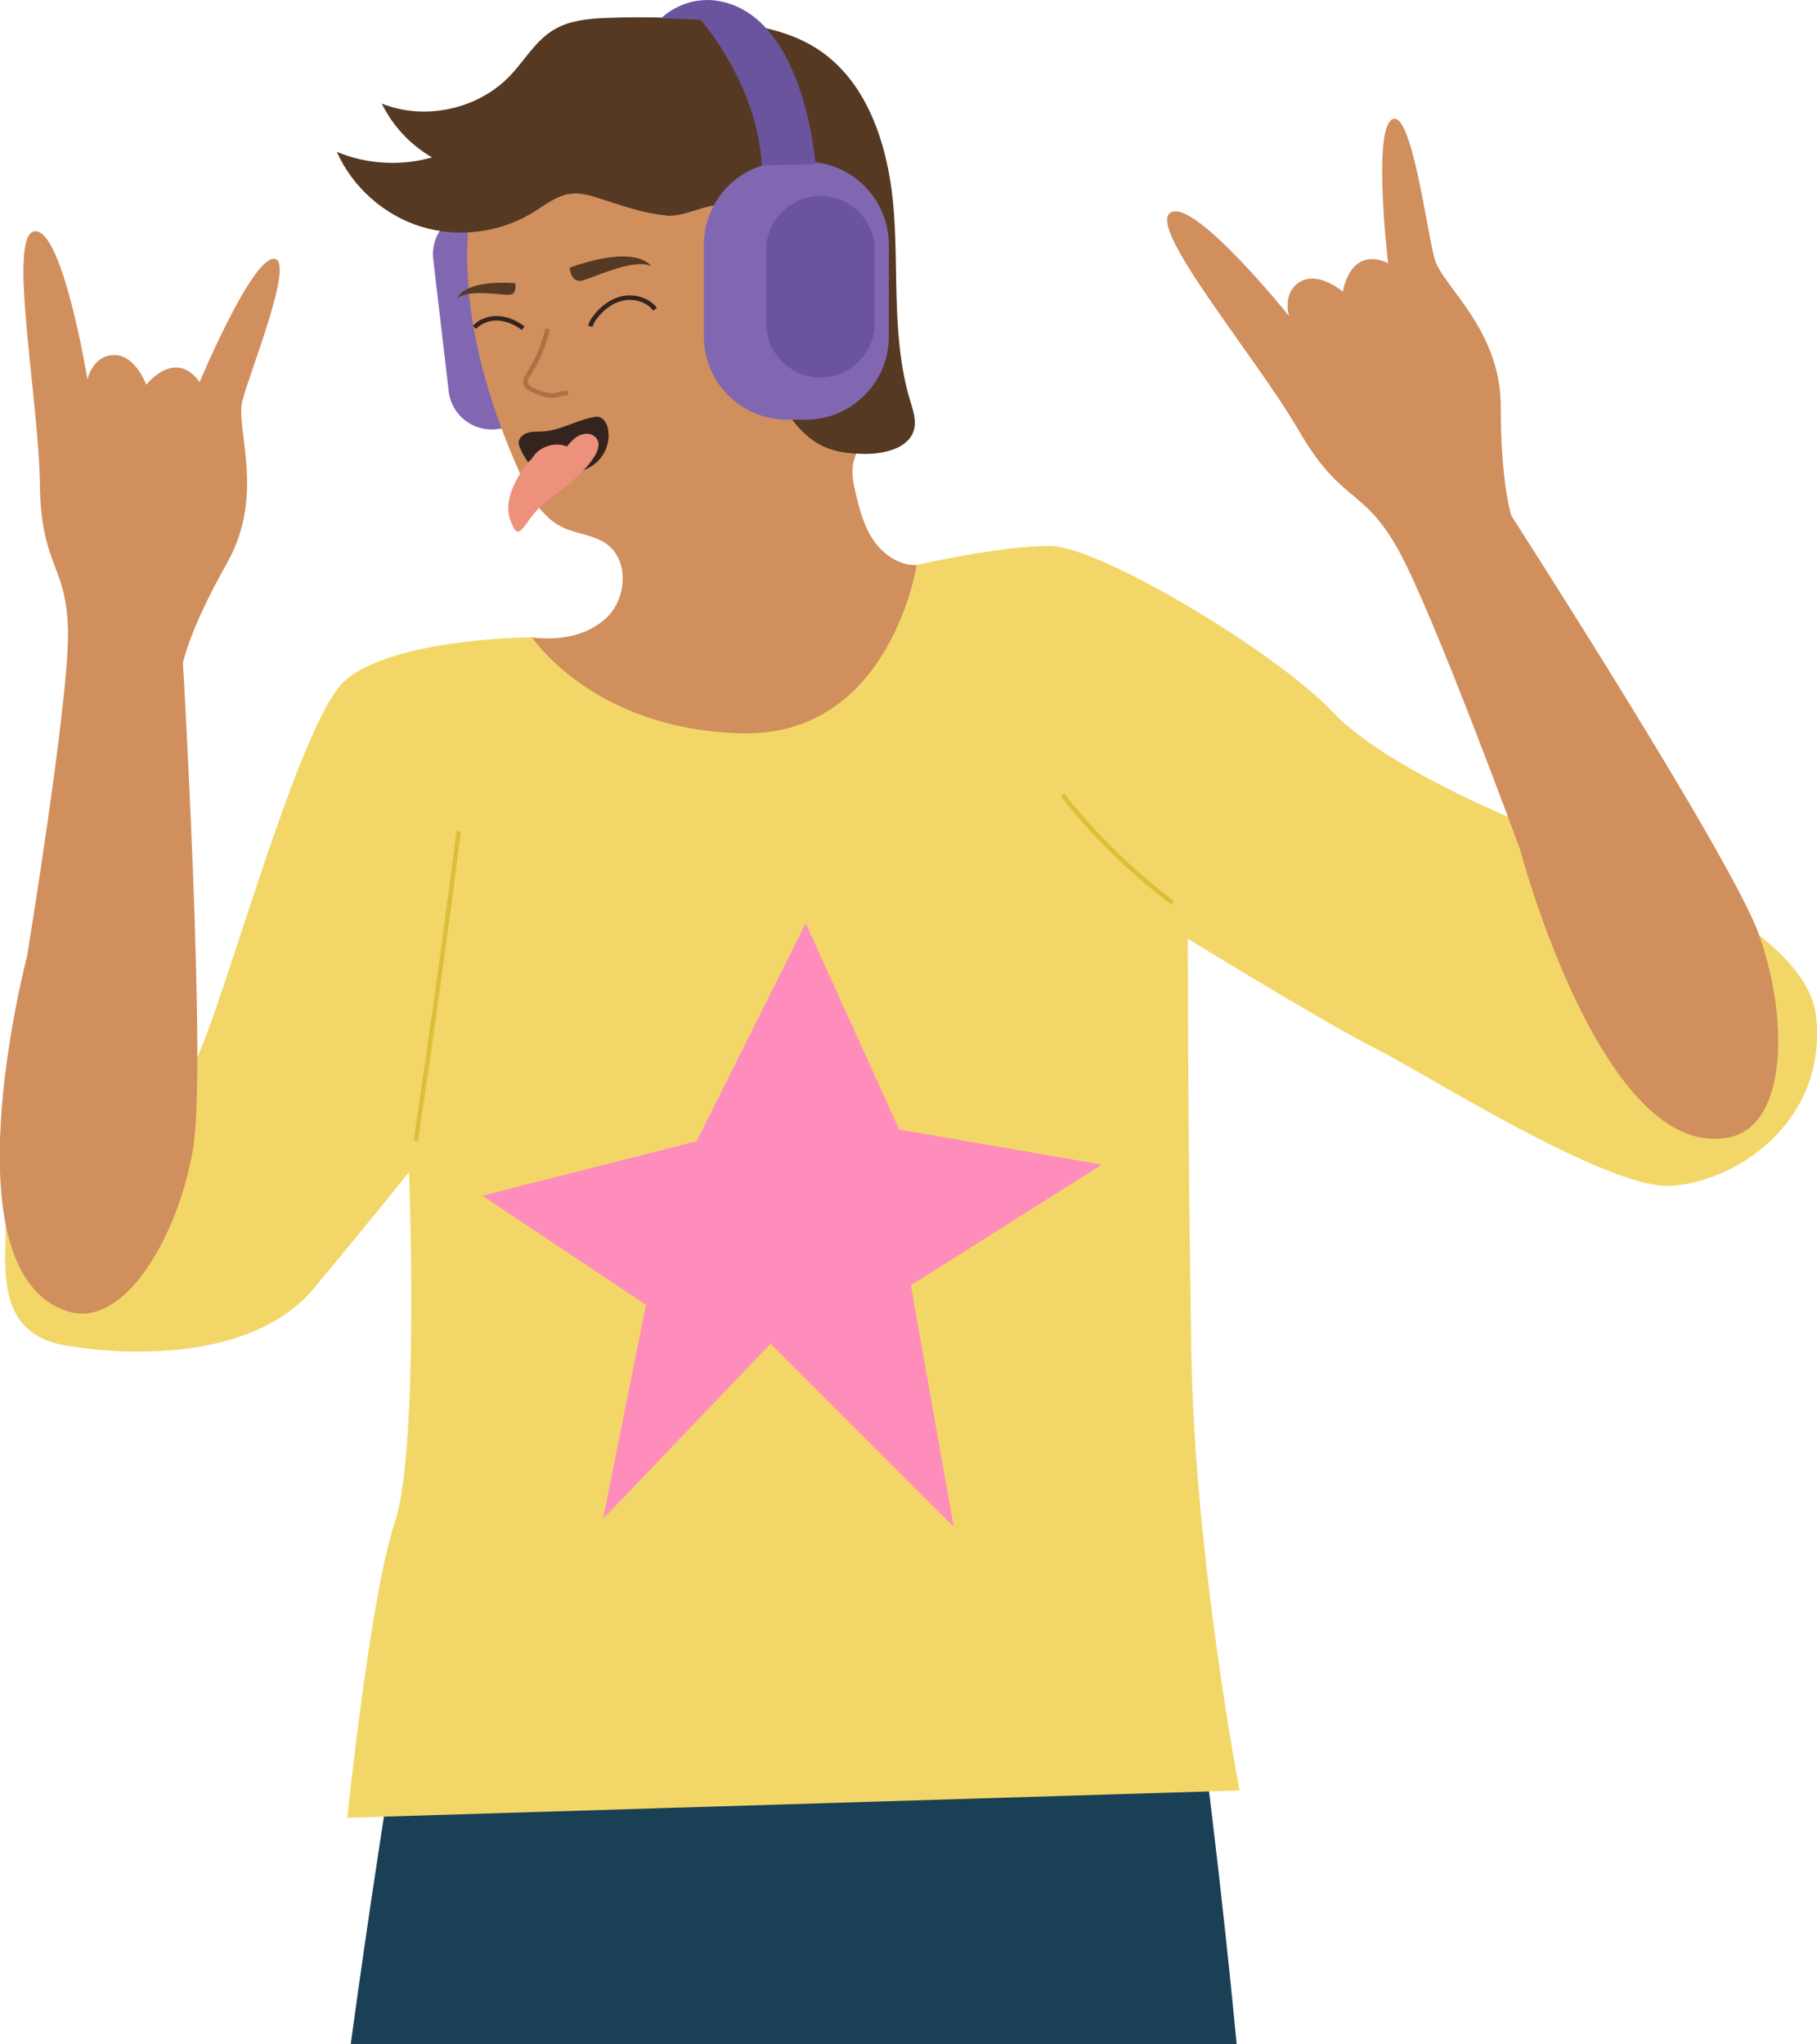 <svg width="400" height="450" viewBox="0 0 400 450" fill="none" xmlns="http://www.w3.org/2000/svg">
<g clip-path="url(#clip0_1_3)">
<g clip-path="url(#clip1_1_3)">
<path d="M263.893 376.503C263.893 376.503 283.847 523.155 275.314 572.63C266.781 622.105 273.603 813.21 273.603 813.21C273.603 813.21 222.381 828.576 203.604 814.92C203.604 814.92 195.07 652.838 189.937 591.416C184.805 529.994 173.256 460.985 173.256 460.985C173.256 460.985 159.204 555.597 150.671 617.019C142.138 678.441 138.716 828.576 138.716 828.576C138.716 828.576 87.494 835.394 72.117 825.157C72.117 825.157 72.117 673.312 65.294 613.599C58.472 553.887 88.243 376.525 88.243 376.525H263.893V376.503Z" fill="#1A4056"/>
<path d="M109.317 94.474L110.698 94.313C115.907 93.703 119.635 88.989 119.025 83.784L115.614 54.683C115.004 49.478 110.287 45.752 105.078 46.362L103.697 46.523C98.489 47.133 94.761 51.847 95.371 57.052L98.781 86.153C99.391 91.359 104.109 95.084 109.317 94.474Z" fill="#8167B2"/>
<path d="M117.97 144.13C117.692 143.254 116.687 139.492 117.094 140.304C123.06 141.074 129.669 139.962 133.861 135.624C138.031 131.286 138.395 123.229 133.519 119.724C130.674 117.693 126.889 117.565 123.745 116.026C119.082 113.74 116.473 108.76 114.377 104.015C108.517 90.808 104.112 76.831 103.064 62.426C102.037 48.022 104.518 33.147 111.747 20.624C113.693 17.247 116.024 13.998 119.04 11.519C124.493 7.031 131.722 5.343 138.758 4.723C153.58 3.441 169.534 6.796 180.249 17.14C188.526 25.133 192.91 36.503 194.386 47.915C195.862 59.328 194.664 70.911 193.274 82.323C192.675 87.196 192.012 92.133 190.002 96.621C189.189 98.416 188.184 100.147 187.82 102.071C187.414 104.208 187.863 106.388 188.355 108.504C189.21 112.179 190.215 115.919 192.376 119.04C194.536 122.139 198.064 124.532 201.85 124.383C201.85 124.383 213.656 177.128 176.25 177.534C138.844 177.918 128.985 179.97 118.035 144.13H117.97Z" fill="#D18F5E"/>
<path d="M340.181 183.24C340.181 183.24 305.897 170.011 293.429 156.761C280.96 143.532 241.993 120.151 231.086 120.151C220.179 120.151 201.807 124.361 201.807 124.361C201.807 124.361 196.033 162.189 163.289 161.42C130.567 160.65 117.115 140.283 117.115 140.283C117.115 140.283 86.916 140.39 76.009 149.751C65.102 159.09 46.388 232.288 41.726 235.408C37.064 238.528 -1.647 259.814 0.706 266.055C3.037 272.274 -4.256 293.047 14.436 296.167C33.128 299.288 57.296 297.727 68.994 283.708C80.693 269.688 90.039 258.019 90.039 258.019C90.039 258.019 92.37 318.757 86.916 335.106C81.463 351.456 76.458 400.119 76.458 400.119L272.876 394.113C272.876 394.113 263.038 342.907 262.268 297.749C261.498 252.591 261.498 206.642 261.498 206.642C261.498 206.642 291.889 225.321 302.796 230.792C313.704 236.241 353.74 261.802 367.77 261.032C381.8 260.263 402.181 247.291 399.829 223.931C397.476 200.572 340.181 183.304 340.181 183.304V183.24Z" fill="#F2D768"/>
<path d="M334.663 187.065C334.663 187.065 315.393 134.47 307.694 120.792C299.995 107.114 295.311 110.961 285.879 94.719C276.469 78.476 252.516 50.245 257.649 46.825C262.781 43.406 283.762 69.543 283.762 69.543C283.762 69.543 282.072 63.965 286.671 61.785C290.606 59.926 295.632 64.2 295.632 64.2C295.632 64.2 297.086 54.027 305.577 57.917C305.577 57.917 302.155 28.852 306.432 26.287C310.71 23.722 314.131 51.078 315.842 57.062C317.553 63.046 330.386 72.45 330.386 89.547C330.386 106.644 332.717 113.526 332.717 113.526C332.717 113.526 380.966 188.519 387.104 205.402C393.734 223.568 393.648 247.504 380.859 250.304C352.927 256.395 334.642 187.023 334.642 187.023L334.663 187.065Z" fill="#D18F5E"/>
<path d="M5.903 210.852C5.903 210.852 14.95 155.564 14.971 139.877C14.971 124.169 9.004 125.237 8.769 106.473C8.533 87.709 1.54 51.356 7.678 50.907C13.837 50.437 19.248 83.499 19.248 83.499C19.248 83.499 20.51 77.814 25.579 78.177C29.942 78.476 32.209 84.696 32.209 84.696C32.209 84.696 38.475 76.553 43.95 84.097C43.95 84.097 55.242 57.084 60.247 56.955C65.23 56.827 54.772 82.345 53.318 88.393C51.863 94.441 58.429 108.931 50.024 123.848C41.619 138.744 40.272 145.904 40.272 145.904C40.272 145.904 45.469 234.895 42.539 252.633C39.395 271.718 27.546 292.534 15.035 288.687C-12.297 280.288 5.86 210.895 5.86 210.895L5.903 210.852Z" fill="#D18F5E"/>
<path d="M146.714 47.423C141.646 46.975 136.791 45.222 131.936 43.662C129.926 43.021 127.851 42.401 125.755 42.636C122.59 42.978 119.981 45.137 117.265 46.804C110.014 51.249 100.797 52.403 92.67 49.881C84.543 47.359 77.613 41.204 74.148 33.425C80.736 36.182 88.264 36.609 95.108 34.643C90.36 31.908 86.446 27.719 84.051 22.803C93.546 26.608 105.224 24.064 112.281 16.67C115.489 13.315 117.863 9.019 121.82 6.604C125.392 4.424 129.733 4.082 133.904 3.932C141.924 3.633 149.987 3.868 157.985 4.616C165.514 5.322 173.277 6.561 179.672 10.6C191.413 18.038 195.819 33.062 196.803 46.932C197.786 60.802 196.354 75.057 200.417 88.371C200.994 90.295 201.7 92.304 201.294 94.27C200.353 98.651 194.75 99.955 190.258 99.912C187.628 99.869 184.933 99.656 182.452 98.758C175.843 96.322 171.972 89.526 169.492 82.943C166.005 73.711 164.166 63.986 162.755 54.241C162.07 49.475 163.054 45.842 158.798 45.222C155.654 44.773 150.628 47.83 146.693 47.466L146.714 47.423Z" fill="#563922"/>
<path d="M173.277 92.389H177.341C187.463 92.389 195.669 84.189 195.669 74.074V53.899C195.669 43.784 187.463 35.584 177.341 35.584H173.277C163.154 35.584 154.948 43.784 154.948 53.899V74.074C154.948 84.189 163.154 92.389 173.277 92.389Z" fill="#8167B2"/>
<path d="M180.613 83.093C187.2 83.093 192.568 77.707 192.568 71.146V55.075C192.568 48.492 187.179 43.128 180.613 43.128C174.026 43.128 168.657 48.514 168.657 55.075V71.146C168.657 77.728 174.047 83.093 180.613 83.093Z" fill="#6A549E"/>
<path d="M159.953 0.62C177.298 5.535 179.522 36.097 179.522 36.097L167.695 36.438C166.754 18.401 154.221 4.36 154.221 4.36L145.56 4.018C145.56 4.018 151.227 -1.859 159.974 0.62H159.953Z" fill="#6A549E"/>
<path d="M133.797 94.163C133.519 93.095 132.856 91.983 131.765 91.769C131.359 91.684 130.952 91.77 130.546 91.834C126.782 92.56 123.338 94.74 119.51 94.975C118.441 95.039 117.329 94.933 116.281 95.232C115.233 95.51 114.228 96.322 114.163 97.412C114.099 98.48 116.58 102.968 118.206 103.695L122.761 102.99C122.59 103.31 122.718 103.759 123.039 103.93C125.862 104.464 128.942 103.802 131.145 101.942C133.326 100.083 134.481 96.984 133.775 94.206L133.797 94.163Z" fill="#35241D"/>
<path d="M130.246 95.681C129.241 95.275 128.065 95.51 127.145 96.065C126.204 96.621 125.477 97.433 124.814 98.288C121.991 97.112 118.377 98.438 116.987 101.152L116.794 101.194C116.794 101.194 110.121 108.418 112.346 114.509C114.57 120.621 115.126 114.082 120.687 110.064C130.311 103.097 131.615 99.506 131.722 98.245C131.979 97.198 131.252 96.065 130.246 95.681Z" fill="#ED917C"/>
<path d="M120.515 72.428C119.788 75.848 118.42 79.139 116.516 82.088C115.981 82.9 115.404 83.883 115.832 84.738C116.088 85.251 116.666 85.529 117.179 85.785C118.804 86.534 120.58 87.303 122.333 86.982C123.253 86.811 124.173 86.341 125.049 86.619" stroke="#AF7045" stroke-miterlimit="10"/>
<path d="M129.947 71.83C130.118 71.125 130.503 70.505 130.931 69.928C132.471 67.833 134.674 66.145 137.219 65.653C139.764 65.162 142.63 65.995 144.212 68.069" stroke="#35241D" stroke-miterlimit="10"/>
<path d="M115.169 72.236C113.607 71.061 111.747 70.206 109.779 70.077C107.812 69.949 105.78 70.612 104.454 72.065" stroke="#35241D" stroke-miterlimit="10"/>
<path d="M125.413 58.9C125.413 58.9 125.606 62.319 128.086 61.764C130.567 61.208 139.315 56.827 143.314 58.537C143.314 58.537 140.277 53.6 125.413 58.921V58.9Z" fill="#563922"/>
<path d="M113.415 62.341C113.415 62.341 113.971 64.799 112.11 64.884C110.25 64.97 103.192 63.623 100.711 65.632C100.711 65.632 101.887 61.529 113.436 62.341H113.415Z" fill="#563922"/>
<path d="M153.344 251.202L177.362 203.201L197.958 248.637L242.571 256.352L200.524 282.917L209.956 336.068L169.641 295.783L132.749 334.358L142.202 287.213L106.165 263.191L153.344 251.202Z" fill="#FF8DBB"/>
<path d="M91.536 251.116C94.937 228.419 98.081 205.701 100.989 182.941" stroke="#DDBE3A" stroke-miterlimit="10"/>
<path d="M258.162 198.734C249.094 191.895 240.903 183.881 233.888 174.969" stroke="#DDBE3A" stroke-miterlimit="10"/>
</g>
</g>
<defs>
<clipPath id="clip0_1_3">
<rect width="400" height="450" fill="white"/>
</clipPath>
<clipPath id="clip1_1_3">
<rect width="400" height="900" fill="white"/>
</clipPath>
</defs>
</svg>
